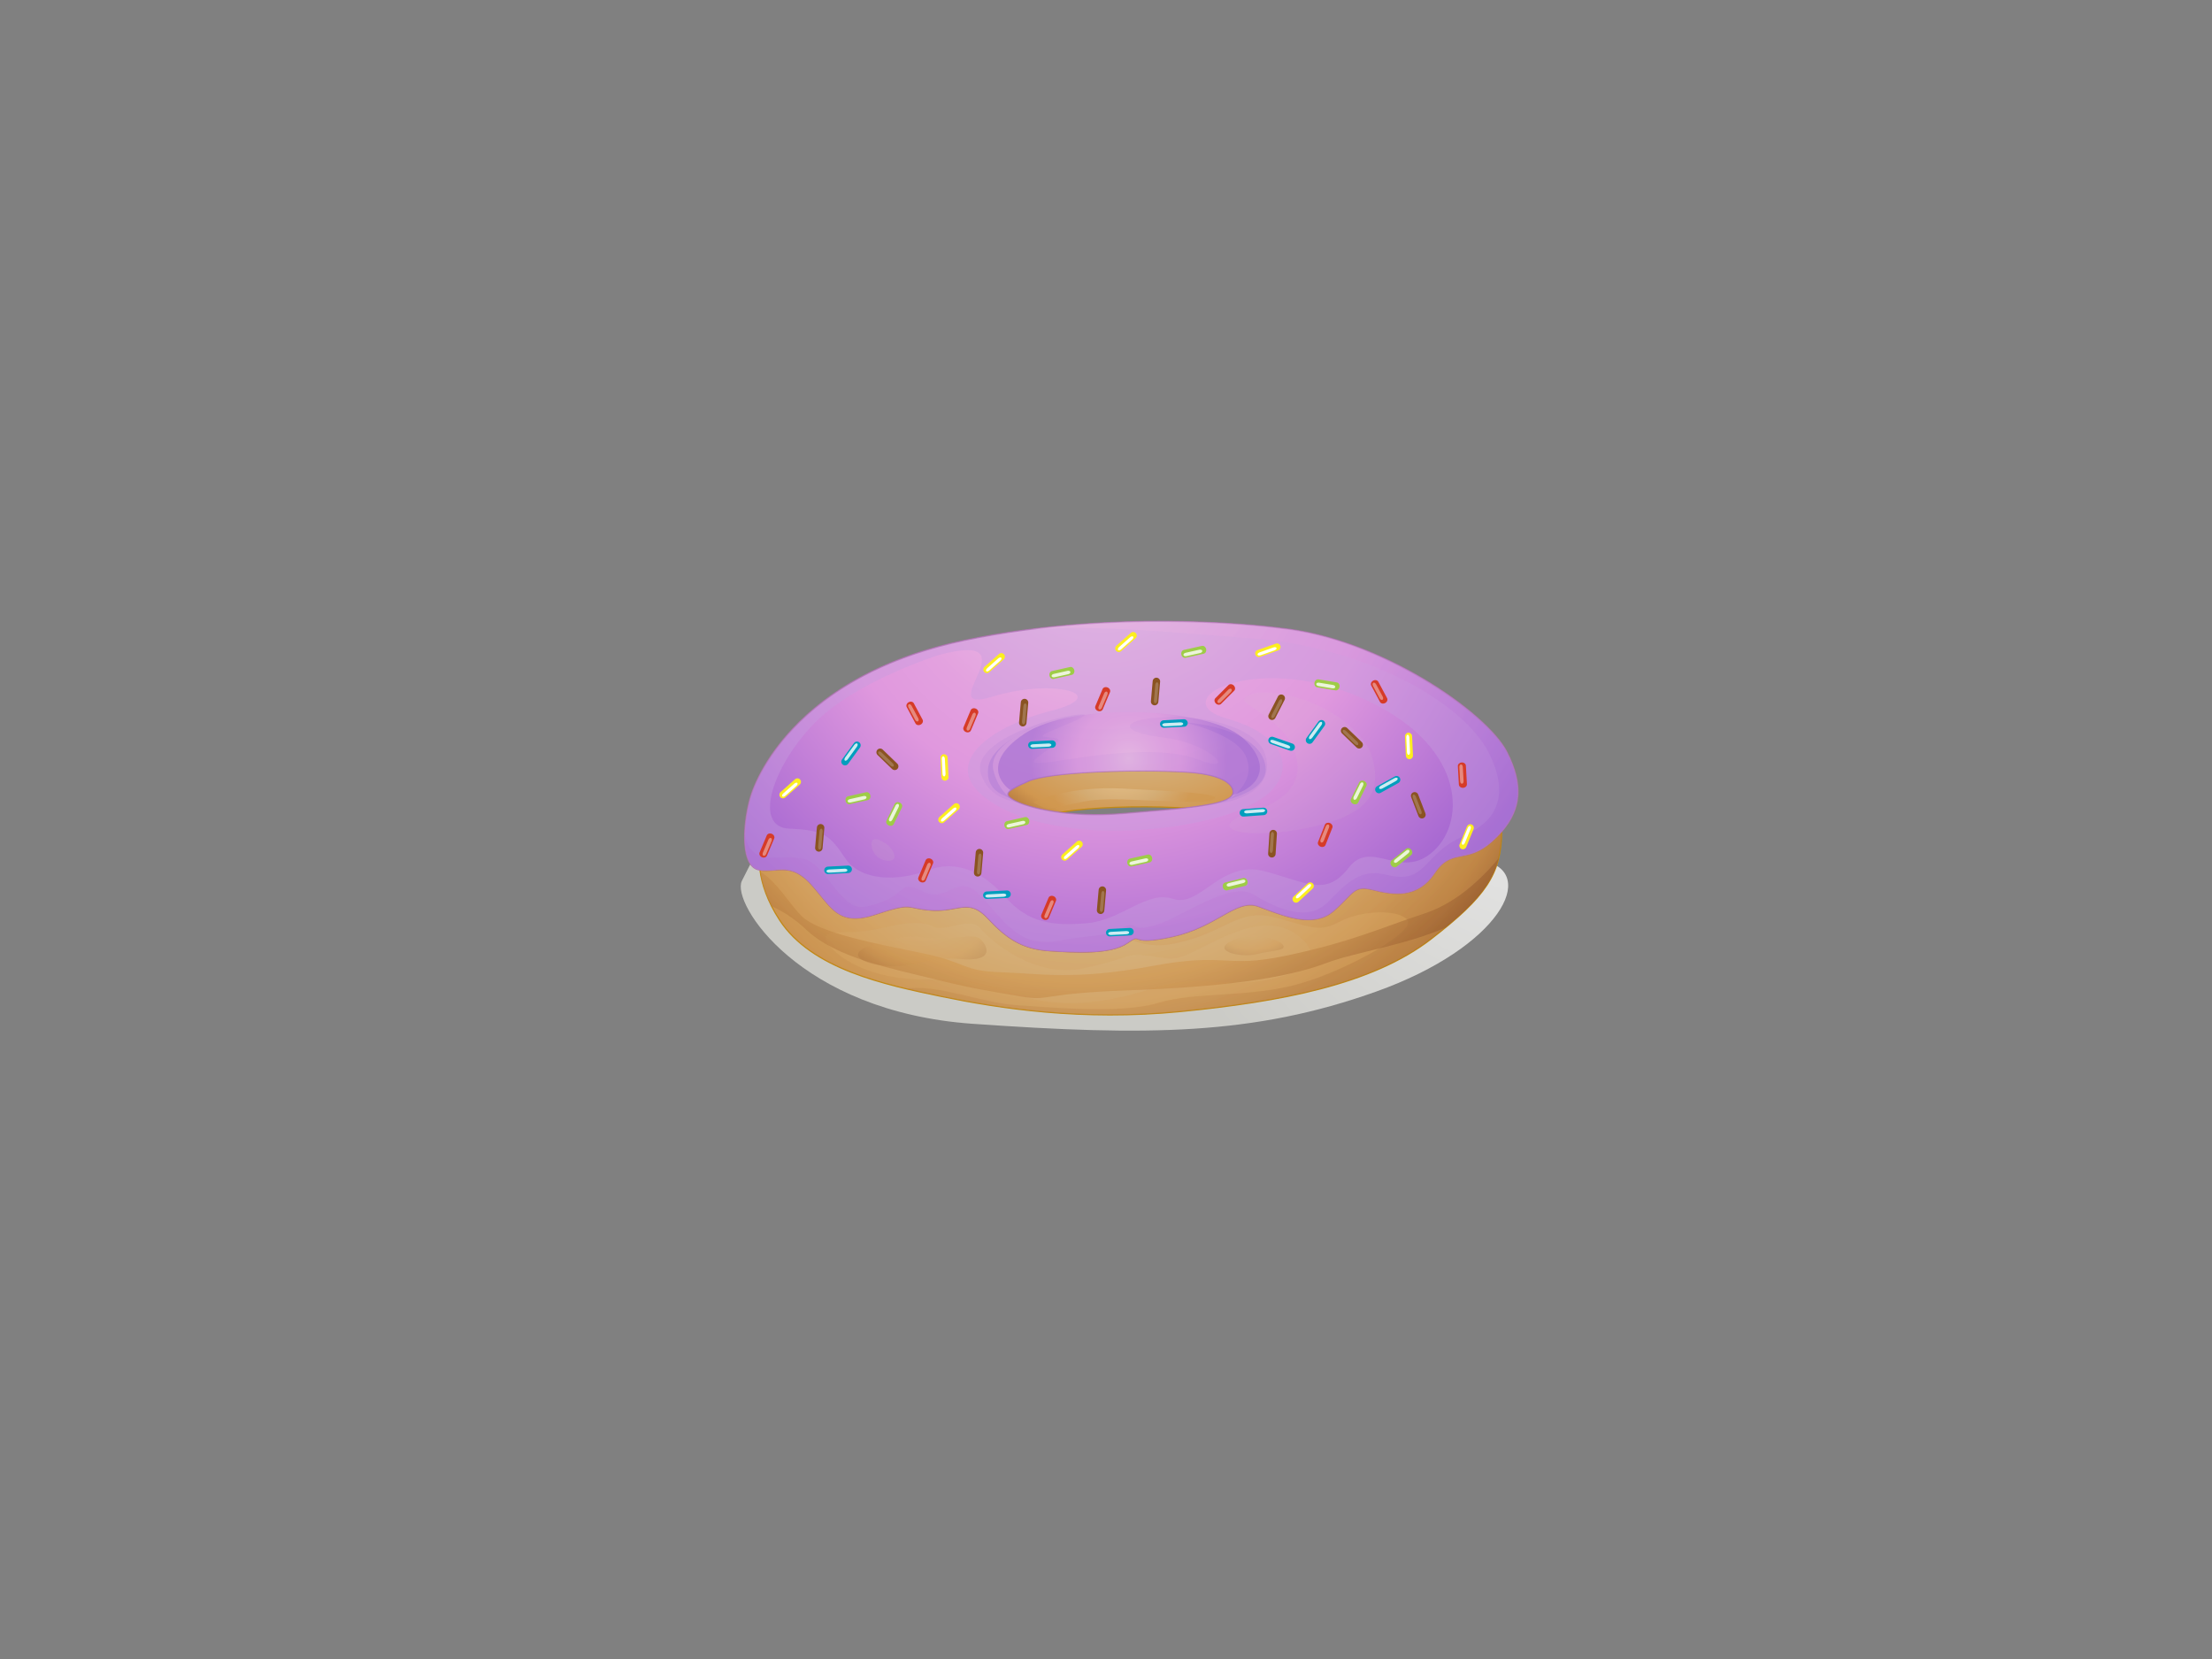 <?xml version="1.0" encoding="utf-8"?>
<!-- Generator: Adobe Illustrator 17.0.0, SVG Export Plug-In . SVG Version: 6.00 Build 0)  -->
<!DOCTYPE svg PUBLIC "-//W3C//DTD SVG 1.1//EN" "http://www.w3.org/Graphics/SVG/1.1/DTD/svg11.dtd">
<svg version="1.1" id="Layer_1" xmlns="http://www.w3.org/2000/svg" xmlns:xlink="http://www.w3.org/1999/xlink" x="0px" y="0px"
	 width="800px" height="600px" viewBox="0 0 800 600" enable-background="new 0 0 800 600" xml:space="preserve">
<rect x="0" y="0" width="800" height="600" fill="#808080" stroke="none"/>
<g>
	
		<radialGradient id="SVGID_1_" cx="558.365" cy="275.971" r="153.736" gradientTransform="matrix(0.999 -0.049 0.049 0.999 -11.604 23.211)" gradientUnits="userSpaceOnUse">
		<stop  offset="0.175" style="stop-color:#FFFFFF"/>
		<stop  offset="1" style="stop-color:#DDDDD7"/>
	</radialGradient>
	<path opacity="0.8" fill="url(#SVGID_1_)" d="M298.116,270.605c0,0-15.579,19.135-29.815,47.99
		c-3.922,7.951,20.7,47.273,83.566,51.682c62.868,4.407,101.374,4.254,146.003-11.716c44.629-15.972,58.826-43.104,38.504-47.287
		C516.053,307.092,368.011,355.043,298.116,270.605z"/>
	<g>
		
			<radialGradient id="SVGID_2_" cx="400.699" cy="229.88" r="103.215" gradientTransform="matrix(0.999 0.051 -0.051 0.999 23.657 -23.619)" gradientUnits="userSpaceOnUse">
			<stop  offset="0.122" style="stop-color:#F3CF9D"/>
			<stop  offset="0.436" style="stop-color:#D6B481"/>
			<stop  offset="0.7" style="stop-color:#D1974F"/>
			<stop  offset="0.976" style="stop-color:#622612"/>
		</radialGradient>
		<path fill="url(#SVGID_2_)" stroke="#C28A13" stroke-width="0.431" stroke-miterlimit="10" d="M364.782,305.802
			c0,0-1.268-8.974,19.879-12.212c21.147-3.236,62.489-2.286,76.517,4.462c14.029,6.75,11.051-16.682-26.086-22.594
			c-37.135-5.91-70.786,0.139-77.058,10.456C351.76,296.23,355.133,309.048,364.782,305.802z"/>
		
			<radialGradient id="SVGID_3_" cx="396.38" cy="277.677" r="40.452" gradientTransform="matrix(0.999 0.051 -0.051 0.999 23.657 -23.619)" gradientUnits="userSpaceOnUse">
			<stop  offset="0.122" style="stop-color:#F3CF9D"/>
			<stop  offset="0.436" style="stop-color:#D6B481"/>
			<stop  offset="0.7" style="stop-color:#D1974F"/>
		</radialGradient>
		<path opacity="0.6" fill="url(#SVGID_3_)" d="M373.627,290.154c0,0,12.088-5.995,32.442-4.96
			c20.356,1.035,35.55,1.807,33.154,3.697c-2.395,1.89-10.68,0.895-19.582,0.73c-8.901-0.167-20.053-1.308-27.896,0.308
			c-7.843,1.611-11.341,2.583-12.774,2.511C377.537,292.365,373.627,290.154,373.627,290.154z"/>
	</g>
	<g>
		
			<radialGradient id="SVGID_4_" cx="404.832" cy="226.638" r="221.182" gradientTransform="matrix(0.994 -0.114 0.114 0.994 -31.605 59.997)" gradientUnits="userSpaceOnUse">
			<stop  offset="0.122" style="stop-color:#F3CF9D"/>
			<stop  offset="0.436" style="stop-color:#D6B481"/>
			<stop  offset="0.7" style="stop-color:#D1974F"/>
			<stop  offset="0.976" style="stop-color:#622612"/>
		</radialGradient>
		<path fill="url(#SVGID_4_)" stroke="#C28A13" stroke-width="0.431" stroke-miterlimit="10" d="M518.792,315.754
			c-6.296,9.387-15.145,7.799-22.282,6.014c-7.138-1.783-6.797,1.212-14.289,7.702c-7.492,6.491-18.92,1.296-27.062-1.674
			c-8.14-2.97-14.764,7.322-31.253,10.941c-16.488,3.619-10.182-1.87-16.207,2.286c-6.027,4.156-18.676,3.437-28.284,2.801
			c-9.608-0.636-15.23-4.326-22.148-11.77c-6.918-7.444-10.66-2.248-20.266-2.884c-9.606-0.636-6.429-3.166-20.205,1.442
			c-13.775,4.609-15.89-2.516-23.333-10.767c-7.377-8.174-12.101-4.317-18.62-5.195c0.673,4.988,2.594,11.172,7.09,18.071
			c11.564,17.747,37.923,23.4,58.637,27.678c20.716,4.276,50.718,8.936,86.435,5.432c35.714-3.506,69.106-9.635,90.61-26.252
			c19.664-15.195,25.377-23.485,25.487-38.851c-1.051,1.207-2.225,2.388-3.521,3.546
			C530.144,312.722,525.084,306.366,518.792,315.754z"/>
		<g opacity="0.6">
			
				<radialGradient id="SVGID_5_" cx="401.961" cy="187.023" r="221.18" gradientTransform="matrix(0.994 -0.114 0.114 0.994 -31.605 59.997)" gradientUnits="userSpaceOnUse">
				<stop  offset="0.122" style="stop-color:#F3CF9D"/>
				<stop  offset="0.436" style="stop-color:#D6B481"/>
				<stop  offset="0.7" style="stop-color:#D1974F"/>
				<stop  offset="0.976" style="stop-color:#622612"/>
			</radialGradient>
			<path fill="url(#SVGID_5_)" d="M542.023,310.4c-3.667,4.413-13.517,15.586-26.625,19.899
				c-16.149,5.313-26.278,10.228-49.69,15.215c-23.41,4.988-21.244-1.327-49.25,3.897c-28.008,5.226-40.727,2.635-54.644,2.203
				c-13.919-0.431-11.962-3.545-28.235-6.885c-16.274-3.34-37.526-7.267-43.727-13.491c-4.223-4.238-8.738-12.191-14.928-16.044
				c0.548,3.638,1.759,7.879,4.128,12.552c3.211,1.418,7.648,3.858,12.845,8.747c10.684,10.047,31.65,14.006,45.038,17.387
				c13.388,3.382,20.747,4.563,31.944,6.462c11.197,1.897,6.243-1.003,39.332-2.186c33.091-1.184,56.447-4.143,71.676-9.929
				c10.02-3.807,28.07-6.283,42.854-12.715C534.338,326.02,539.901,319.09,542.023,310.4z"/>
		</g>
		
			<radialGradient id="SVGID_6_" cx="399.601" cy="202.544" r="222.532" gradientTransform="matrix(0.999 -0.049 0.049 0.999 -11.604 23.211)" gradientUnits="userSpaceOnUse">
			<stop  offset="0.122" style="stop-color:#F3CF9D"/>
			<stop  offset="0.436" style="stop-color:#D6B481"/>
			<stop  offset="0.7" style="stop-color:#D1974F"/>
			<stop  offset="0.976" style="stop-color:#622612"/>
		</radialGradient>
		<path opacity="0.2" fill="url(#SVGID_6_)" d="M539.581,304.275c-9.436,8.446-14.496,2.091-20.789,11.478
			c-6.296,9.387-15.145,7.799-22.282,6.014c-7.138-1.783-6.797,1.212-14.289,7.702c-7.492,6.491-18.92,1.296-27.062-1.674
			c-8.14-2.97-14.764,7.322-31.253,10.941c-16.488,3.619-10.182-1.87-16.207,2.286c-6.027,4.156-18.676,3.437-28.284,2.801
			c-9.608-0.636-15.23-4.326-22.148-11.77c-6.918-7.444-10.66-2.248-20.266-2.884c-9.606-0.636-6.429-3.166-20.205,1.442
			c-13.775,4.609-15.89-2.516-23.333-10.767c-7.377-8.174-12.101-4.317-18.62-5.195c0.673,4.988,2.594,11.172,7.09,18.071
			c11.564,17.747,37.923,23.4,58.637,27.678c20.716,4.276,50.718,8.936,86.435,5.432c35.714-3.506,69.106-9.635,90.61-26.252
			c19.664-15.195,25.377-23.485,25.487-38.851C542.05,301.936,540.876,303.117,539.581,304.275z M457.21,354.577
			c-15.874,2.682-25.114-2.33-40.694,2.919c-15.58,5.248-31.267,7.042-44.686,3.376c-13.421-3.666-18.124-6.885-35.717-6.607
			c-17.592,0.278-29.783-5.263-35.732-11.805c-5.948-6.543,4.042-5.087,9.492-5.421c5.452-0.333,14.163-2.486,14.163-2.486
			s8.743-1.864,13.347,0.498c4.605,2.363,13.429-3.847,17.12,0.643c3.693,4.49,19.428,18.292,37.486,14.494
			c18.057-3.799,14.372-5.689,23.76-4.45c9.388,1.237,8.091,2.542,22.018-4.54c13.924-7.081,24.094-9.11,32.391-2.258
			C478.453,345.792,473.083,351.895,457.21,354.577z"/>
		<g>
			<path fill="none" d="M371.83,360.872c13.419,3.666,29.106,1.872,44.686-3.376c15.58-5.249,24.821-0.237,40.694-2.919
				c15.874-2.683,21.243-8.785,12.947-15.638c-8.296-6.853-18.467-4.823-32.391,2.258c-13.927,7.082-12.63,5.777-22.018,4.54
				c-9.388-1.238-5.704,0.651-23.76,4.45c-18.058,3.798-33.793-10.004-37.486-14.494c-3.691-4.489-12.515,1.721-17.12-0.643
				c-4.604-2.362-13.347-0.498-13.347-0.498s-8.711,2.153-14.163,2.486c-5.45,0.334-15.44-1.122-9.492,5.421
				c5.949,6.542,18.14,12.083,35.732,11.805C353.706,353.987,358.408,357.206,371.83,360.872z"/>
			
				<radialGradient id="SVGID_7_" cx="402.983" cy="171.631" r="240.923" gradientTransform="matrix(0.994 -0.114 0.114 0.994 -31.605 59.997)" gradientUnits="userSpaceOnUse">
				<stop  offset="0.122" style="stop-color:#F3CF9D"/>
				<stop  offset="0.436" style="stop-color:#D6B481"/>
				<stop  offset="0.7" style="stop-color:#D1974F"/>
				<stop  offset="0.976" style="stop-color:#622612"/>
			</radialGradient>
			<path opacity="0.3" fill="url(#SVGID_7_)" d="M539.581,304.275c-9.436,8.446-14.496,2.091-20.789,11.478
				c-6.296,9.387-15.145,7.799-22.282,6.014c-7.138-1.783-6.797,1.212-14.289,7.702c-7.492,6.491-18.92,1.296-27.062-1.674
				c-8.14-2.97-14.764,7.322-31.253,10.941c-14.665,3.218-11.303-0.762-14.619,1.241c3.992,1.707,9.196,2.591,15.768,1.228
				c18.628-3.863,22.499-12.974,36.205-9.34c13.705,3.634,15.932,5.402,23.558,1.351c7.626-4.05,21.162-4.441,24.217-0.457
				c3.057,3.984-20.802,17.692-38.697,22.917c-17.894,5.224-38.092,2.91-51.489,7.042c-13.397,4.131-40.572,1.46-51.923,0.735
				c-11.264-0.719-28.071-7.628-39.412-5.901c4.471,1.063,8.881,1.984,13.059,2.848c20.716,4.276,50.718,8.936,86.435,5.432
				c35.714-3.506,69.106-9.635,90.61-26.252c19.664-15.195,25.377-23.485,25.487-38.851
				C542.05,301.936,540.876,303.117,539.581,304.275z"/>
		</g>
		
			<radialGradient id="SVGID_8_" cx="332.901" cy="298.519" r="42.302" gradientTransform="matrix(0.994 -0.114 0.114 0.994 -31.605 59.997)" gradientUnits="userSpaceOnUse">
			<stop  offset="0.122" style="stop-color:#F3CF9D"/>
			<stop  offset="0.436" style="stop-color:#D6B481"/>
			<stop  offset="0.7" style="stop-color:#D1974F"/>
			<stop  offset="0.976" style="stop-color:#622612"/>
		</radialGradient>
		<path opacity="0.2" fill="url(#SVGID_8_)" d="M334.384,339.149c0,0-5.712-1.947-18.79,2.438
			c-13.077,4.384,1.011,8.841,10.994,7.699c9.98-1.142,9.151-3.358,21.105-2.414c11.953,0.946,9.59-4.564,6.983-7.154
			C352.067,337.128,344.627,340.29,334.384,339.149z"/>
		
			<radialGradient id="SVGID_9_" cx="451.028" cy="319.467" r="24.685" gradientTransform="matrix(0.994 -0.114 0.114 0.994 -31.605 59.997)" gradientUnits="userSpaceOnUse">
			<stop  offset="0.122" style="stop-color:#F3CF9D"/>
			<stop  offset="0.436" style="stop-color:#D6B481"/>
			<stop  offset="0.7" style="stop-color:#D1974F"/>
			<stop  offset="0.976" style="stop-color:#622612"/>
		</radialGradient>
		<path opacity="0.2" fill="url(#SVGID_9_)" d="M463.158,340.896c0,0-7.751-4.605-16.869-0.961
			c-9.118,3.642,1.924,6.713,8.385,5.108C461.136,343.436,466.686,343.958,463.158,340.896z"/>
	</g>
	<path opacity="0.2" fill="#EBDDC3" d="M332.083,253.313c0,0,5.833-9.625-6.739-5.876c-12.573,3.749-36.716,27.601-37.285,37.779
		c-0.57,10.178,8.531,1.336,13.25,9.754c4.717,8.417,13.103,3.414,19.336-10.3C326.877,270.954,318.485,271.788,332.083,253.313z"/>
	<path opacity="0.1" fill="#DAD7C2" d="M380.799,320.552c0,0-14.643,0.808-4.799,6.038c9.844,5.23,20.069,1.173,22.058-1.654
		C400.045,322.107,387.864,319.166,380.799,320.552z"/>
	<g>
		<g>
			
				<radialGradient id="SVGID_10_" cx="401.809" cy="183.444" r="195.543" gradientTransform="matrix(0.999 -0.049 0.049 0.999 -11.604 23.211)" gradientUnits="userSpaceOnUse">
				<stop  offset="0" style="stop-color:#F7D9E5"/>
				<stop  offset="0.203" style="stop-color:#ECBAE2"/>
				<stop  offset="0.405" style="stop-color:#E3A1DF"/>
				<stop  offset="0.529" style="stop-color:#E098DE"/>
				<stop  offset="1" style="stop-color:#9257CD"/>
			</radialGradient>
			<path fill="url(#SVGID_10_)" d="M544.995,272.019c-7.275-14.337-45.876-41.128-81.835-44.817c0,0-55.945-7.905-114.345,4.406
				c-58.4,12.311-74.915,47.282-77.64,57.563c-2.726,10.278-3.125,24.481,3.488,25.458c0.062,0.011,0.12,0.016,0.181,0.023
				c6.519,0.878,11.243-2.978,18.62,5.195c7.443,8.251,9.558,15.376,23.333,10.767c13.775-4.608,10.598-2.078,20.205-1.442
				c9.606,0.636,13.348-4.56,20.266,2.884c6.918,7.443,12.541,11.134,22.148,11.77c9.608,0.636,22.257,1.355,28.284-2.801
				c6.024-4.156-0.282,1.333,16.207-2.286c16.489-3.619,23.113-13.911,31.253-10.941c8.142,2.97,19.57,8.165,27.062,1.674
				c7.492-6.49,7.151-9.485,14.289-7.702c7.138,1.785,15.986,3.373,22.282-6.014c6.293-9.388,11.353-3.032,20.789-11.478
				c1.296-1.159,2.469-2.339,3.521-3.546C549.706,293.137,551.269,284.389,544.995,272.019z M348.815,231.607
				c-58.4,12.311-74.915,47.282-77.64,57.563c-2.726,10.278-3.125,24.481,3.488,25.458L348.815,231.607z M445.962,286.521
				c-0.016,4.912-18.399,5.86-39.285,7.67c-20.884,1.81-35.511-2.296-39.829-4.693c-4.32-2.395-2.706-3.446,4.987-6.925
				c7.692-3.481,39.072-4.467,57.112-3.352C446.988,280.336,445.962,286.521,445.962,286.521z"/>
			<path fill="#AF71AF" d="M394.708,344.448c-5.259,0.255-10.857-0.115-15.309-0.41c-10.059-0.664-15.791-4.844-22.292-11.837
				c-4.469-4.809-7.588-4.248-11.898-3.477c-2.301,0.413-4.908,0.882-8.223,0.661c-2.89-0.191-4.626-0.552-6.017-0.841
				c-3.191-0.664-4.51-0.938-14.106,2.272c-11.535,3.86-15.129-0.575-20.101-6.716c-1.072-1.322-2.178-2.691-3.46-4.111
				c-5.205-5.766-9.093-5.463-13.205-5.139c-1.673,0.132-3.404,0.267-5.283,0.014l-0.184-0.023
				c-0.017-0.004-0.034-0.005-0.051-0.009c-1.383-0.218-2.532-1.006-3.412-2.341c-1.252-1.902-1.871-4.751-2.03-7.99
				c-0.237-4.871,0.567-10.631,1.828-15.388c0.624-2.355,4.427-14.779,18-28.118c14.606-14.354,34.727-24.313,59.804-29.6
				c57.771-12.176,113.86-4.486,114.42-4.409c16.155,1.658,34.539,8.209,51.755,18.444c14.616,8.691,26.486,19.089,30.242,26.489
				l0,0c5.925,11.682,5.333,20.609-1.925,28.949c-1.045,1.2-2.234,2.399-3.538,3.565c-4.513,4.04-8.045,4.729-11.161,5.337
				c-3.398,0.661-6.332,1.234-9.596,6.101c-6.215,9.27-14.879,8.01-22.512,6.104c-5.104-1.277-6.288-0.058-9.449,3.2
				c-1.172,1.206-2.63,2.708-4.646,4.453c-6.925,6.003-16.974,2.229-25.046-0.802c-0.765-0.288-1.511-0.568-2.229-0.831
				c-4.271-1.558-8.076,0.591-13.348,3.566c-4.499,2.538-10.099,5.696-17.786,7.384c-9.149,2.009-11.32,1.234-12.488,0.816
				c-0.852-0.303-1.027-0.367-3.644,1.438C404.725,343.336,399.881,344.195,394.708,344.448L394.708,344.448z M348.851,327.789
				c2.771-0.135,5.322,0.622,8.574,4.119c6.581,7.08,12.036,11.041,22.003,11.701c8.775,0.579,22.03,1.457,28.148-2.763
				c2.703-1.863,3.013-1.851,4.033-1.488c1.126,0.4,3.227,1.149,12.25-0.831c7.625-1.674,13.193-4.814,17.668-7.34
				c5.169-2.913,9.252-5.22,13.707-3.593c0.72,0.262,1.467,0.543,2.234,0.831c7.966,2.99,17.879,6.712,24.612,0.881
				c2.001-1.734,3.453-3.229,4.619-4.429c3.196-3.293,4.522-4.652,9.863-3.318c7.49,1.873,15.989,3.113,22.051-5.926
				c3.362-5.016,6.378-5.604,9.87-6.284c3.061-0.597,6.53-1.273,10.957-5.235c1.289-1.155,2.467-2.341,3.5-3.526
				c7.124-8.19,7.7-16.971,1.865-28.474l0,0c-6.83-13.458-45.102-40.948-81.665-44.699c-0.568-0.08-56.586-7.759-114.278,4.402
				c-24.996,5.27-45.046,15.19-59.592,29.486c-13.493,13.259-17.266,25.584-17.885,27.919c-1.254,4.728-2.056,10.443-1.822,15.255
				c0.153,3.161,0.754,5.932,1.968,7.776c0.82,1.244,1.885,1.972,3.166,2.16l0.107,0.015c1.905,0.256,3.611,0.122,5.263-0.008
				c4.223-0.329,8.212-0.645,13.558,5.28c1.29,1.43,2.401,2.801,3.476,4.128c5.043,6.23,8.378,10.347,19.63,6.58
				c9.708-3.248,11.061-2.967,14.329-2.287c1.381,0.287,3.098,0.644,5.958,0.834c3.268,0.217,5.843-0.247,8.119-0.654
				C346.458,328.064,347.675,327.847,348.851,327.789L348.851,327.789z M402.008,294.723c-19.6,0.956-31.974-3.21-35.266-5.037
				c-1.779-0.987-2.493-1.707-2.461-2.489c0.055-1.327,2.431-2.545,7.465-4.821c7.792-3.525,39.585-4.461,57.213-3.371
				c10.688,0.661,14.767,3.107,16.306,5.042c1.019,1.278,0.932,2.329,0.912,2.488c-0.047,4.576-14.559,5.785-32.926,7.315
				c-2.145,0.179-4.336,0.362-6.556,0.554C405.091,294.544,403.526,294.649,402.008,294.723L402.008,294.723z M396.503,279.393
				c-10.996,0.536-20.74,1.637-24.58,3.375c-4.327,1.957-7.167,3.324-7.211,4.447c-0.024,0.577,0.668,1.223,2.239,2.094
				c4.886,2.711,19.99,6.378,39.707,4.666c2.22-0.192,4.412-0.375,6.557-0.553c17.449-1.453,32.519-2.71,32.531-6.902l0.001-0.034
				c0.003-0.008,0.139-0.983-0.837-2.194c-1.497-1.857-5.484-4.206-15.977-4.856C420.08,278.888,407.648,278.849,396.503,279.393
				L396.503,279.393z"/>
		</g>
		<path opacity="0.4" fill="#C69FE0" d="M544.995,272.019c-7.275-14.337-45.876-41.128-81.835-44.817
			c0,0-55.945-7.905-114.345,4.406c-58.4,12.311-74.915,47.282-77.64,57.563c-2.726,10.278-3.125,24.481,3.488,25.458
			c0.062,0.011,0.12,0.016,0.181,0.023c6.519,0.878,11.243-2.978,18.62,5.195c7.443,8.251,9.558,15.376,23.333,10.767
			c13.775-4.608,10.598-2.078,20.205-1.442c9.606,0.636,13.348-4.56,20.266,2.884c6.918,7.443,12.541,11.134,22.148,11.77
			c9.608,0.636,22.257,1.355,28.284-2.801c6.024-4.156-0.282,1.333,16.207-2.286c16.489-3.619,23.113-13.911,31.253-10.941
			c8.142,2.97,19.57,8.165,27.062,1.674c7.492-6.49,7.151-9.485,14.289-7.702c7.138,1.785,15.986,3.373,22.282-6.014
			c6.293-9.388,11.353-3.032,20.789-11.478c1.296-1.159,2.469-2.339,3.521-3.546C549.706,293.137,551.269,284.389,544.995,272.019z
			 M518.589,307.687c-12.009,11.198-22.489-4.652-30.793,6.121c-8.302,10.774-15.294,5.216-30.776,1.207
			c-15.484-4.008-23.036,13.324-32.652,10.09c-9.615-3.234-18.488,7.604-31.07,8.754c-12.581,1.148-21.397-0.155-29.352-9.068
			c-7.953-8.914-17.226-14.211-28.308-10.055c-11.082,4.158-24.397,3.945-29.97-4.374c-5.575-8.319-7.514-10.12-20.29-10.681
			c-12.777-0.561-6.505-21.505,8.439-37.372c14.944-15.865,45.915-25.473,45.915-25.473c34.777-9.178-3.543,22.074,19.068,15.155
			c22.612-6.919,43.84-0.679,21.383,5.066c-22.458,5.746-44.41,20.968-18.243,35.023c26.166,14.056,73.443,8.072,90.881-1.146
			c17.439-9.215,14.251-24.454-9.039-31.037c-23.289-6.582,9.94-24.25,47.938-7.793C529.72,268.564,530.602,296.49,518.589,307.687z
			 M428.947,279.221c18.041,1.115,17.015,7.3,17.015,7.3c-0.016,4.912-18.399,5.86-39.285,7.67
			c-20.884,1.81-35.511-2.296-39.829-4.693c-4.32-2.395-2.706-3.446,4.987-6.925C379.526,279.091,410.906,278.105,428.947,279.221z"
			/>
		<path opacity="0.1" fill="#D6C6CA" d="M455.135,250.511c0,0-8.238,1.23-3.855,4.196c7.486,5.066,15.694,10.046,17.692,19.66
			c2.161,10.4-6.342,15.883-15.033,18.752c-21.439,7.075-2.217,10.944,20.053,6.087c22.272-4.858,25.603-13.617,22.238-25.368
			C492.864,262.088,472.663,249.664,455.135,250.511z"/>
		<g>
			
				<radialGradient id="SVGID_11_" cx="403.683" cy="167.219" r="208.687" gradientTransform="matrix(0.994 -0.114 0.114 0.994 -31.605 59.997)" gradientUnits="userSpaceOnUse">
				<stop  offset="0" style="stop-color:#F7D9E5"/>
				<stop  offset="0.203" style="stop-color:#ECBAE2"/>
				<stop  offset="0.405" style="stop-color:#E3A1DF"/>
				<stop  offset="0.529" style="stop-color:#E098DE"/>
				<stop  offset="1" style="stop-color:#9257CD"/>
			</radialGradient>
			<path opacity="0.4" fill="url(#SVGID_11_)" d="M544.995,272.019c-7.275-14.337-45.876-41.128-81.835-44.817
				c0,0-41.798-5.904-90.847,0.445c26.78-1.699,52.249,1.185,80.287,3.219c40.206,2.915,76.566,22.739,85.946,41.602
				c9.378,18.863-1.628,26.189-7.928,29.22c-6.298,3.032-8.734,4.466-14.136,10.285c-5.403,5.817-8.572,5.892-16.283,4.174
				c-7.708-1.72-12.703,2.606-19.938,10.08c-7.236,7.473-18.506,2.404-26.891-2.704c-8.386-5.109-25.114,7.782-35.152,10.953
				c-10.039,3.17-6.315-2.167-12.581,1.15c-6.266,3.315-9.853,2.28-23.729,4.734c-13.875,2.453-19.46-8.465-27.633-16.775
				c-8.174-8.312-11.465,3.333-20.354-1.141c-8.89-4.475-5.736,0.367-14.888,3.726c-9.15,3.357-10.959,2.697-18.374-6.567
				c-7.418-9.264-7.481-9.835-21.302-9.411c-7.204,0.222-9.475-4.518-10.003-9.106c-0.268,6.926,1.096,12.921,5.31,13.543
				c0.062,0.011,0.12,0.016,0.181,0.023c6.519,0.878,11.243-2.978,18.62,5.195c7.443,8.251,9.558,15.376,23.333,10.767
				c13.775-4.608,10.598-2.078,20.205-1.442c9.606,0.636,13.348-4.56,20.266,2.884c6.918,7.443,12.541,11.134,22.148,11.77
				c9.608,0.636,22.257,1.355,28.284-2.801c6.024-4.156-0.282,1.333,16.207-2.286c16.489-3.619,23.113-13.911,31.253-10.941
				c8.142,2.97,19.57,8.165,27.062,1.674c7.492-6.49,7.151-9.485,14.289-7.702c7.138,1.785,15.986,3.373,22.282-6.014
				c6.293-9.388,11.353-3.032,20.789-11.478c1.296-1.159,2.469-2.339,3.521-3.546C549.706,293.137,551.269,284.389,544.995,272.019z
				"/>
		</g>
		<g opacity="0.4">
			<path opacity="0.4" fill="#A877D5" d="M386.753,258.908c-10.773,1.81-35.536,10.13-31.983,20.992
				c2.586,7.904,9.68,9.783,13.356,10.221c-0.492-0.215-0.923-0.425-1.278-0.622c-0.329-0.182-0.625-0.357-0.885-0.525
				c-3.154-2.045-1.236-3.186,5.872-6.4c7.692-3.481,39.072-4.467,57.112-3.352c18.041,1.115,17.015,7.3,17.015,7.3
				c-0.007,2.171-3.608,3.567-9.424,4.607c17.687-1.305,24.379-9.729,20.791-18.909c-3.676-9.402-21.791-13.688-37.29-12.784
				c-15.499,0.906-15.261,5.5,1.135,7.383c16.394,1.882,27.273,13.639,12.166,7.855c-15.108-5.786-42.544-0.626-53.064,0.865
				c-10.521,1.493-6.436-0.707,0.773-5.866c7.212-5.159-11.098-1.043-0.619-5.42C390.909,259.876,397.524,257.098,386.753,258.908z"
				/>
		</g>
		<path opacity="0.4" fill="#A877D5" d="M366.848,289.498c-3.397-1.922-10.354-3.054-9.492-11.628
			c1.014-10.083,21.676-16.996,21.676-16.996s-22.312,7.189-19.749,17.752C361.332,287.059,366.848,289.498,366.848,289.498z"/>
		<path opacity="0.4" fill="#A877D5" d="M420.749,293.448c11.058-1.842,40.279-4.027,36.718-17.488
			c-3.563-13.462-29.72-14.806-29.72-14.806s19.484,3.949,22.972,12.651c3.963,9.892-7.283,15.893-7.283,15.893L420.749,293.448z"/>
		<g>
			
				<radialGradient id="SVGID_12_" cx="412.328" cy="262.858" r="35.534" gradientTransform="matrix(0.994 -0.114 0.114 0.994 -31.605 59.997)" gradientUnits="userSpaceOnUse">
				<stop  offset="0" style="stop-color:#F7D9E5"/>
				<stop  offset="0.203" style="stop-color:#ECBAE2"/>
				<stop  offset="0.405" style="stop-color:#E3A1DF"/>
				<stop  offset="0.529" style="stop-color:#E098DE"/>
				<stop  offset="1" style="stop-color:#9257CD"/>
			</radialGradient>
			<path opacity="0.4" fill="url(#SVGID_12_)" d="M428.947,279.221c18.041,1.115,17.015,7.3,17.015,7.3
				c-0.002,0.381-0.125,0.733-0.34,1.07c11.539-3.409,13.622-12.094,3.636-20.878c-12.207-10.739-61.096-13.167-78.811-1.318
				c-17.713,11.849-5.197,20.242-5.197,20.242l0.485,0.027c1.183-0.821,3.212-1.785,6.1-3.09
				C379.526,279.091,410.906,278.105,428.947,279.221z"/>
		</g>
	</g>
	<path opacity="0.1" fill="#DAD7C2" d="M321.33,305.826c0,0-7.152-5.683-5.99,0.685C316.502,312.879,328.248,313.27,321.33,305.826z
		"/>
	<g>
		<g>
			<path fill="#009EBD" d="M474.698,268.47c-0.439,0.602-1.281,0.735-1.884,0.296l0,0c-0.604-0.438-0.736-1.28-0.297-1.885
				l4.309-5.92c0.437-0.603,1.281-0.736,1.883-0.297l0,0c0.603,0.438,0.737,1.281,0.298,1.884L474.698,268.47z"/>
			<path opacity="0.8" fill="#FFFFFF" d="M474.614,266.784c-0.333,0.457-0.813,0.676-1.07,0.488l0,0
				c-0.258-0.189-0.199-0.711,0.136-1.169l3.271-4.497c0.333-0.458,0.813-0.676,1.072-0.489l0,0
				c0.258,0.188,0.196,0.711-0.136,1.169L474.614,266.784z"/>
		</g>
		<g>
			<path fill="#8A5322" d="M492.504,268.394c0.536,0.518,0.551,1.372,0.033,1.907l0,0c-0.518,0.537-1.371,0.552-1.908,0.034
				l-5.268-5.085c-0.535-0.517-0.552-1.371-0.032-1.907l0,0c0.516-0.536,1.369-0.552,1.906-0.034L492.504,268.394z"/>
			<path opacity="0.2" fill="#FFFFFF" d="M490.823,268.244c0.407,0.393,0.558,0.898,0.334,1.127l0,0
				c-0.221,0.23-0.73,0.099-1.138-0.295l-4.002-3.863c-0.408-0.394-0.558-0.898-0.336-1.128l0,0c0.221-0.229,0.732-0.097,1.14,0.297
				L490.823,268.244z"/>
		</g>
		<g>
			<path fill="#FCEE1F" d="M511.023,273.21c0.036,0.711-0.515,1.316-1.227,1.349l0,0c-0.712,0.033-1.315-0.518-1.348-1.23
				l-0.325-6.996c-0.033-0.71,0.517-1.314,1.229-1.348l0,0c0.712-0.032,1.315,0.518,1.348,1.229L511.023,273.21z"/>
			<path fill="#FFFFFF" d="M509.954,272.001c0.024,0.542-0.203,0.991-0.507,1.005l0,0c-0.304,0.014-0.572-0.413-0.599-0.953
				l-0.246-5.314c-0.024-0.542,0.201-0.991,0.507-1.005l0,0c0.305-0.014,0.573,0.412,0.599,0.955L509.954,272.001z"/>
		</g>
		<g>
			<path fill="#D63B28" d="M501.655,252.482c0.32,0.604,0.011,1.398-0.7,1.778l0,0c-0.709,0.38-1.543,0.199-1.865-0.403
				l-3.168-5.914c-0.32-0.603-0.009-1.397,0.7-1.777l0,0c0.709-0.381,1.543-0.2,1.865,0.403L501.655,252.482z"/>
			<path opacity="0.4" fill="#FFFFFF" d="M500.08,251.962c0.245,0.457,0.197,0.958-0.103,1.123l0,0
				c-0.305,0.162-0.752-0.078-0.997-0.534l-2.404-4.493c-0.247-0.458-0.199-0.96,0.105-1.124l0,0
				c0.305-0.163,0.747,0.077,0.992,0.533L500.08,251.962z"/>
		</g>
		<g>
			<path fill="#9ECC47" d="M491.208,290.25c-0.302,0.611-1.128,0.821-1.85,0.464l0,0c-0.721-0.356-1.059-1.141-0.757-1.753
				l2.97-6.014c0.304-0.612,1.132-0.821,1.853-0.464l0,0c0.722,0.355,1.06,1.14,0.756,1.753L491.208,290.25z"/>
			<path opacity="0.8" fill="#FFFFFF" d="M490.719,288.664c-0.23,0.464-0.666,0.719-0.975,0.567l0,0
				c-0.311-0.153-0.374-0.654-0.146-1.119l2.26-4.569c0.228-0.465,0.665-0.718,0.974-0.566l0,0c0.31,0.153,0.373,0.653,0.144,1.118
				L490.719,288.664z"/>
		</g>
	</g>
	<g>
		<g>
			<path fill="#009EBD" d="M306.712,276.264c-0.439,0.603-1.282,0.735-1.884,0.296l0,0c-0.603-0.438-0.736-1.281-0.298-1.886
				l4.309-5.919c0.438-0.603,1.282-0.736,1.884-0.297l0,0c0.603,0.438,0.735,1.281,0.297,1.884L306.712,276.264z"/>
			<path opacity="0.8" fill="#FFFFFF" d="M306.628,274.578c-0.333,0.458-0.813,0.676-1.07,0.489l0,0
				c-0.257-0.189-0.199-0.711,0.134-1.169l3.273-4.498c0.332-0.46,0.813-0.676,1.07-0.49l0,0c0.259,0.188,0.197,0.711-0.136,1.169
				L306.628,274.578z"/>
		</g>
		<g>
			<path fill="#8A5322" d="M324.517,276.188c0.536,0.518,0.55,1.371,0.034,1.907l0,0c-0.518,0.537-1.371,0.553-1.909,0.035
				l-5.268-5.086c-0.535-0.517-0.551-1.371-0.032-1.907l0,0c0.515-0.536,1.369-0.552,1.906-0.034L324.517,276.188z"/>
			<path opacity="0.2" fill="#FFFFFF" d="M322.835,276.039c0.407,0.392,0.558,0.898,0.336,1.127l0,0
				c-0.221,0.229-0.731,0.098-1.138-0.296l-4.003-3.861c-0.407-0.394-0.558-0.898-0.335-1.129l0,0
				c0.222-0.228,0.731-0.097,1.139,0.297L322.835,276.039z"/>
		</g>
		<g>
			<path fill="#FCEE1F" d="M343.038,281.004c0.033,0.711-0.517,1.315-1.229,1.349l0,0c-0.711,0.032-1.314-0.518-1.347-1.23
				l-0.325-6.996c-0.032-0.711,0.516-1.314,1.229-1.347l0,0c0.713-0.033,1.315,0.517,1.35,1.228L343.038,281.004z"/>
			<path fill="#FFFFFF" d="M341.967,279.794c0.026,0.542-0.201,0.991-0.504,1.006l0,0c-0.306,0.013-0.575-0.414-0.6-0.954
				l-0.246-5.315c-0.025-0.54,0.202-0.99,0.505-1.005l0,0c0.307-0.014,0.574,0.412,0.6,0.955L341.967,279.794z"/>
		</g>
		<g>
			<path fill="#D63B28" d="M333.669,260.277c0.32,0.603,0.01,1.397-0.698,1.777l0,0c-0.71,0.379-1.545,0.198-1.868-0.403
				l-3.167-5.914c-0.323-0.602-0.01-1.397,0.699-1.778l0,0c0.709-0.38,1.542-0.198,1.865,0.404L333.669,260.277z"/>
			<path opacity="0.4" fill="#FFFFFF" d="M332.092,259.755c0.247,0.457,0.2,0.958-0.104,1.124l0,0
				c-0.304,0.162-0.75-0.078-0.994-0.534l-2.406-4.493c-0.245-0.458-0.198-0.96,0.106-1.123l0,0
				c0.305-0.163,0.748,0.076,0.993,0.533L332.092,259.755z"/>
		</g>
		<g>
			<path fill="#9ECC47" d="M323.223,298.044c-0.304,0.61-1.13,0.82-1.852,0.463l0,0c-0.721-0.356-1.059-1.141-0.758-1.753
				l2.972-6.013c0.303-0.614,1.132-0.821,1.854-0.465l0,0c0.721,0.356,1.058,1.14,0.755,1.754L323.223,298.044z"/>
			<path opacity="0.8" fill="#FFFFFF" d="M322.732,296.458c-0.23,0.464-0.666,0.718-0.975,0.567l0,0
				c-0.309-0.153-0.374-0.654-0.144-1.118l2.258-4.57c0.228-0.464,0.665-0.718,0.975-0.565l0,0c0.309,0.153,0.373,0.652,0.143,1.117
				L322.732,296.458z"/>
		</g>
	</g>
	<g>
		<g>
			<path fill="#009EBD" d="M449.78,295.328c-0.743,0.053-1.388-0.505-1.442-1.248l0,0c-0.055-0.742,0.504-1.388,1.248-1.443
				l7.304-0.533c0.742-0.054,1.387,0.504,1.441,1.249l0,0c0.055,0.742-0.503,1.388-1.246,1.443L449.78,295.328z"/>
			<path opacity="0.8" fill="#FFFFFF" d="M451.014,294.173c-0.566,0.043-1.041-0.182-1.064-0.501l0,0
				c-0.022-0.318,0.415-0.609,0.979-0.65l5.549-0.406c0.564-0.04,1.041,0.184,1.064,0.502l0,0c0.023,0.319-0.415,0.61-0.981,0.652
				L451.014,294.173z"/>
		</g>
		<g>
			<path fill="#8A5322" d="M461.333,308.875c-0.05,0.744-0.692,1.306-1.434,1.257l0,0c-0.743-0.049-1.307-0.691-1.259-1.435
				l0.482-7.306c0.05-0.744,0.691-1.307,1.436-1.257l0,0c0.742,0.047,1.305,0.69,1.257,1.433L461.333,308.875z"/>
			<path opacity="0.2" fill="#FFFFFF" d="M460.362,307.495c-0.037,0.565-0.325,1.006-0.645,0.985l0,0
				c-0.318-0.022-0.546-0.495-0.51-1.061l0.366-5.551c0.039-0.564,0.326-1.005,0.644-0.985l0,0c0.319,0.022,0.546,0.496,0.51,1.061
				L460.362,307.495z"/>
		</g>
		<g>
			<path fill="#FCEE1F" d="M469.615,326.128c-0.522,0.484-1.339,0.455-1.823-0.068l0,0c-0.484-0.522-0.454-1.338,0.069-1.824
				l5.132-4.763c0.522-0.485,1.339-0.455,1.823,0.068l0,0c0.485,0.522,0.456,1.338-0.066,1.823L469.615,326.128z"/>
			<path fill="#FFFFFF" d="M469.847,324.53c-0.399,0.368-0.886,0.485-1.094,0.262l0,0c-0.207-0.224-0.055-0.704,0.341-1.073
				l3.9-3.617c0.396-0.369,0.886-0.486,1.093-0.264l0,0c0.208,0.225,0.057,0.704-0.341,1.073L469.847,324.53z"/>
		</g>
		<g>
			<path fill="#D63B28" d="M479.393,305.591c-0.254,0.634-1.06,0.91-1.807,0.613l0,0c-0.749-0.296-1.148-1.051-0.899-1.685
				l2.473-6.236c0.252-0.634,1.06-0.91,1.809-0.614l0,0c0.747,0.296,1.148,1.049,0.896,1.685L479.393,305.591z"/>
			<path opacity="0.4" fill="#FFFFFF" d="M478.774,304.05c-0.191,0.482-0.605,0.772-0.925,0.646l0,0
				c-0.321-0.128-0.426-0.623-0.234-1.105l1.878-4.737c0.19-0.484,0.604-0.771,0.925-0.644l0,0c0.321,0.128,0.424,0.62,0.234,1.102
				L478.774,304.05z"/>
		</g>
		<g>
			<path fill="#9ECC47" d="M443.81,321.998c-0.664,0.164-1.358-0.333-1.551-1.114l0,0c-0.195-0.781,0.189-1.545,0.85-1.709
				l6.513-1.615c0.662-0.163,1.356,0.334,1.549,1.115l0,0c0.195,0.78-0.186,1.544-0.849,1.709L443.81,321.998z"/>
			<path opacity="0.8" fill="#FFFFFF" d="M444.702,320.599c-0.503,0.125-0.977-0.043-1.063-0.376l0,0
				c-0.082-0.337,0.259-0.708,0.763-0.834l4.948-1.225c0.503-0.127,0.977,0.043,1.06,0.378l0,0c0.083,0.335-0.257,0.706-0.759,0.83
				L444.702,320.599z"/>
		</g>
	</g>
	<g>
		<g>
			<path fill="#009EBD" d="M467.42,268.921c0.702,0.246,1.075,1.013,0.829,1.716l0,0c-0.245,0.705-1.013,1.077-1.717,0.832
				l-6.915-2.405c-0.704-0.245-1.075-1.013-0.832-1.717l0,0c0.246-0.704,1.014-1.075,1.718-0.832L467.42,268.921z"/>
			<path opacity="0.8" fill="#FFFFFF" d="M465.831,269.491c0.535,0.186,0.882,0.58,0.778,0.882l0,0
				c-0.107,0.301-0.622,0.396-1.159,0.209l-5.254-1.827c-0.535-0.186-0.882-0.582-0.777-0.883l0,0
				c0.104-0.303,0.622-0.394,1.156-0.208L465.831,269.491z"/>
		</g>
		<g>
			<path fill="#8A5322" d="M462.182,251.904c0.339-0.664,1.152-0.925,1.815-0.585l0,0c0.663,0.34,0.927,1.152,0.587,1.816
				l-3.34,6.517c-0.338,0.663-1.152,0.925-1.815,0.585l0,0c-0.661-0.338-0.925-1.152-0.585-1.816L462.182,251.904z"/>
			<path opacity="0.2" fill="#FFFFFF" d="M462.527,253.556c0.256-0.504,0.697-0.795,0.982-0.648l0,0
				c0.284,0.145,0.306,0.67,0.047,1.175l-2.536,4.951c-0.26,0.504-0.697,0.794-0.982,0.649l0,0
				c-0.285-0.146-0.305-0.672-0.047-1.178L462.527,253.556z"/>
		</g>
		<g>
			<path fill="#FCEE1F" d="M461.418,232.783c0.672-0.241,1.408,0.111,1.646,0.784l0,0c0.239,0.671-0.112,1.409-0.785,1.648
				l-6.602,2.34c-0.67,0.237-1.407-0.114-1.646-0.786l0,0c-0.238-0.672,0.113-1.41,0.785-1.648L461.418,232.783z"/>
			<path fill="#FFFFFF" d="M460.571,234.156c0.511-0.179,1.007-0.093,1.109,0.194l0,0c0.102,0.288-0.228,0.669-0.738,0.848
				l-5.014,1.778c-0.512,0.18-1.006,0.095-1.108-0.193l0,0c-0.103-0.289,0.227-0.668,0.738-0.849L460.571,234.156z"/>
		</g>
		<g>
			<path fill="#D63B28" d="M444.302,247.761c0.483-0.482,1.334-0.416,1.901,0.153l0,0c0.57,0.568,0.637,1.419,0.157,1.904
				l-4.741,4.745c-0.484,0.484-1.335,0.416-1.904-0.153l0,0c-0.569-0.568-0.638-1.418-0.155-1.902L444.302,247.761z"/>
			<path opacity="0.4" fill="#FFFFFF" d="M444.258,249.42c0.366-0.367,0.861-0.468,1.105-0.226l0,0
				c0.245,0.244,0.145,0.74-0.222,1.107l-3.601,3.605c-0.366,0.367-0.861,0.467-1.106,0.224l0,0
				c-0.242-0.244-0.144-0.737,0.223-1.104L444.258,249.42z"/>
		</g>
		<g>
			<path fill="#9ECC47" d="M483.473,246.801c0.674,0.114,1.114,0.844,0.981,1.638l0,0c-0.13,0.792-0.785,1.344-1.457,1.233
				l-6.618-1.1c-0.674-0.111-1.114-0.843-0.982-1.637l0,0c0.131-0.793,0.785-1.344,1.459-1.233L483.473,246.801z"/>
			<path opacity="0.8" fill="#FFFFFF" d="M482.098,247.732c0.511,0.084,0.88,0.428,0.826,0.767l0,0
				c-0.058,0.341-0.519,0.548-1.03,0.462l-5.027-0.835c-0.513-0.085-0.881-0.429-0.826-0.768l0,0
				c0.058-0.342,0.517-0.548,1.028-0.461L482.098,247.732z"/>
		</g>
	</g>
	<g>
		<g>
			<path fill="#009EBD" d="M380.445,267.765c0.745-0.038,1.378,0.535,1.416,1.278l0,0c0.036,0.745-0.534,1.378-1.28,1.417
				l-7.312,0.372c-0.744,0.038-1.378-0.535-1.417-1.278l0,0c-0.038-0.743,0.534-1.377,1.28-1.416L380.445,267.765z"/>
			<path opacity="0.8" fill="#FFFFFF" d="M379.186,268.889c0.567-0.027,1.038,0.208,1.053,0.526l0,0
				c0.016,0.318-0.429,0.6-0.995,0.63l-5.555,0.283c-0.564,0.028-1.036-0.209-1.051-0.526l0,0c-0.018-0.32,0.429-0.599,0.993-0.63
				L379.186,268.889z"/>
		</g>
		<g>
			<path fill="#8A5322" d="M369.192,253.966c0.066-0.743,0.72-1.29,1.462-1.225l0,0c0.744,0.064,1.292,0.719,1.227,1.462
				l-0.643,7.293c-0.065,0.742-0.72,1.291-1.462,1.225l0,0c-0.741-0.064-1.29-0.718-1.225-1.462L369.192,253.966z"/>
			<path opacity="0.2" fill="#FFFFFF" d="M370.133,255.366c0.05-0.563,0.348-0.998,0.666-0.969l0,0
				c0.319,0.028,0.536,0.506,0.485,1.07l-0.488,5.54c-0.05,0.565-0.347,0.999-0.665,0.972l0,0c-0.32-0.029-0.536-0.508-0.485-1.073
				L370.133,255.366z"/>
		</g>
		<g>
			<path fill="#FCEE1F" d="M361.295,236.536c0.532-0.474,1.346-0.427,1.821,0.107l0,0c0.472,0.532,0.424,1.348-0.108,1.822
				l-5.238,4.649c-0.532,0.473-1.347,0.425-1.821-0.107l0,0c-0.474-0.533-0.425-1.349,0.107-1.822L361.295,236.536z"/>
			<path fill="#FFFFFF" d="M361.027,238.127c0.406-0.359,0.897-0.466,1.1-0.238l0,0c0.202,0.228,0.039,0.705-0.364,1.065
				l-3.979,3.531c-0.403,0.361-0.896,0.466-1.098,0.239l0,0c-0.204-0.229-0.041-0.706,0.364-1.065L361.027,238.127z"/>
		</g>
		<g>
			<path fill="#D63B28" d="M351.066,256.852c0.268-0.63,1.081-0.887,1.821-0.575l0,0c0.741,0.313,1.124,1.077,0.86,1.706
				l-2.607,6.18c-0.267,0.631-1.081,0.886-1.823,0.574l0,0c-0.743-0.31-1.125-1.075-0.859-1.704L351.066,256.852z"/>
			<path opacity="0.4" fill="#FFFFFF" d="M351.651,258.405c0.203-0.478,0.622-0.757,0.938-0.626l0,0
				c0.32,0.135,0.414,0.631,0.212,1.11l-1.983,4.695c-0.199,0.478-0.621,0.757-0.939,0.622l0,0
				c-0.317-0.134-0.411-0.628-0.208-1.106L351.651,258.405z"/>
		</g>
		<g>
			<path fill="#9ECC47" d="M387.002,241.231c0.666-0.149,1.35,0.364,1.527,1.149l0,0c0.175,0.784-0.224,1.539-0.888,1.69
				l-6.545,1.468c-0.667,0.151-1.351-0.361-1.528-1.147l0,0c-0.176-0.786,0.222-1.54,0.89-1.688L387.002,241.231z"/>
			<path opacity="0.8" fill="#FFFFFF" d="M386.078,242.611c0.507-0.114,0.977,0.066,1.055,0.4l0,0
				c0.076,0.339-0.273,0.704-0.78,0.817l-4.972,1.116c-0.506,0.115-0.979-0.064-1.054-0.401l0,0
				c-0.075-0.336,0.274-0.702,0.778-0.813L386.078,242.611z"/>
		</g>
	</g>
	<g>
		<g>
			<path fill="#009EBD" d="M364.141,322.05c0.744-0.038,1.378,0.535,1.415,1.279l0,0c0.039,0.743-0.534,1.378-1.278,1.415
				l-7.313,0.373c-0.744,0.037-1.376-0.535-1.415-1.279l0,0c-0.038-0.744,0.533-1.379,1.28-1.416L364.141,322.05z"/>
			<path opacity="0.8" fill="#FFFFFF" d="M362.881,323.174c0.566-0.028,1.037,0.208,1.052,0.526l0,0
				c0.017,0.318-0.427,0.601-0.994,0.63l-5.555,0.283c-0.565,0.027-1.036-0.208-1.052-0.526l0,0c-0.016-0.32,0.428-0.6,0.993-0.63
				L362.881,323.174z"/>
		</g>
		<g>
			<path fill="#8A5322" d="M352.888,308.249c0.064-0.741,0.721-1.289,1.46-1.224l0,0c0.744,0.065,1.293,0.72,1.228,1.462
				l-0.644,7.295c-0.064,0.741-0.72,1.291-1.462,1.225l0,0c-0.741-0.066-1.29-0.719-1.225-1.462L352.888,308.249z"/>
			<path opacity="0.2" fill="#FFFFFF" d="M353.828,309.652c0.049-0.563,0.348-0.998,0.667-0.97l0,0
				c0.317,0.029,0.535,0.506,0.485,1.072l-0.488,5.54c-0.051,0.564-0.347,0.998-0.666,0.971l0,0
				c-0.319-0.028-0.536-0.506-0.486-1.073L353.828,309.652z"/>
		</g>
		<g>
			<path fill="#FCEE1F" d="M344.99,290.82c0.532-0.475,1.347-0.426,1.821,0.107l0,0c0.472,0.532,0.424,1.349-0.109,1.822
				l-5.237,4.65c-0.532,0.473-1.346,0.424-1.821-0.109l0,0c-0.472-0.532-0.425-1.348,0.108-1.821L344.99,290.82z"/>
			<path fill="#FFFFFF" d="M344.721,292.411c0.407-0.36,0.898-0.464,1.101-0.237l0,0c0.202,0.23,0.04,0.705-0.364,1.065l-3.98,3.532
				c-0.406,0.36-0.896,0.467-1.099,0.237l0,0c-0.204-0.229-0.041-0.704,0.365-1.064L344.721,292.411z"/>
		</g>
		<g>
			<path fill="#D63B28" d="M334.761,311.137c0.267-0.63,1.081-0.887,1.82-0.574l0,0c0.743,0.314,1.125,1.075,0.861,1.705
				l-2.608,6.181c-0.266,0.629-1.082,0.886-1.822,0.573l0,0c-0.742-0.312-1.125-1.075-0.859-1.704L334.761,311.137z"/>
			<path opacity="0.4" fill="#FFFFFF" d="M335.348,312.69c0.201-0.479,0.621-0.759,0.938-0.625l0,0
				c0.318,0.135,0.412,0.631,0.21,1.108l-1.98,4.696c-0.201,0.478-0.622,0.757-0.94,0.622l0,0c-0.318-0.133-0.412-0.629-0.21-1.104
				L335.348,312.69z"/>
		</g>
		<g>
			<path fill="#9ECC47" d="M370.698,295.518c0.666-0.149,1.35,0.361,1.526,1.148l0,0c0.176,0.784-0.223,1.54-0.888,1.691
				l-6.544,1.469c-0.668,0.15-1.352-0.364-1.527-1.148l0,0c-0.177-0.785,0.221-1.539,0.889-1.691L370.698,295.518z"/>
			<path opacity="0.8" fill="#FFFFFF" d="M369.773,296.897c0.504-0.114,0.976,0.066,1.055,0.4l0,0
				c0.076,0.336-0.273,0.702-0.78,0.816l-4.973,1.115c-0.507,0.115-0.978-0.065-1.055-0.401l0,0
				c-0.074-0.337,0.273-0.701,0.78-0.813L369.773,296.897z"/>
		</g>
	</g>
	<g>
		<g>
			<path fill="#009EBD" d="M408.596,335.603c0.745-0.037,1.377,0.534,1.415,1.279l0,0c0.038,0.744-0.534,1.378-1.278,1.416
				l-7.314,0.371c-0.744,0.038-1.377-0.534-1.414-1.278l0,0c-0.038-0.744,0.532-1.378,1.278-1.416L408.596,335.603z"/>
			<path opacity="0.8" fill="#FFFFFF" d="M407.338,336.728c0.564-0.027,1.037,0.208,1.051,0.526l0,0
				c0.017,0.317-0.427,0.6-0.993,0.629l-5.556,0.283c-0.566,0.028-1.035-0.209-1.052-0.526l0,0c-0.016-0.32,0.428-0.6,0.992-0.63
				L407.338,336.728z"/>
		</g>
		<g>
			<path fill="#8A5322" d="M397.343,321.803c0.066-0.741,0.72-1.289,1.461-1.224l0,0c0.744,0.064,1.293,0.719,1.228,1.462
				l-0.643,7.294c-0.066,0.741-0.721,1.29-1.463,1.224l0,0c-0.742-0.064-1.291-0.719-1.226-1.462L397.343,321.803z"/>
			<path opacity="0.2" fill="#FFFFFF" d="M398.284,323.204c0.049-0.563,0.349-0.997,0.667-0.969l0,0
				c0.316,0.027,0.535,0.507,0.485,1.071l-0.488,5.54c-0.051,0.565-0.348,0.998-0.667,0.972l0,0
				c-0.318-0.029-0.535-0.507-0.485-1.072L398.284,323.204z"/>
		</g>
		<g>
			<path fill="#FCEE1F" d="M389.446,304.373c0.531-0.474,1.346-0.427,1.821,0.108l0,0c0.473,0.533,0.425,1.349-0.109,1.822
				l-5.237,4.651c-0.532,0.472-1.347,0.424-1.821-0.109l0,0c-0.474-0.533-0.424-1.349,0.107-1.822L389.446,304.373z"/>
			<path fill="#FFFFFF" d="M389.177,305.964c0.407-0.36,0.898-0.465,1.1-0.237l0,0c0.203,0.229,0.041,0.704-0.364,1.065
				l-3.979,3.532c-0.405,0.359-0.895,0.466-1.098,0.237l0,0c-0.204-0.23-0.041-0.705,0.364-1.064L389.177,305.964z"/>
		</g>
		<g>
			<path fill="#D63B28" d="M379.216,324.69c0.268-0.631,1.082-0.887,1.821-0.573l0,0c0.742,0.313,1.124,1.074,0.861,1.704
				L379.29,332c-0.266,0.63-1.081,0.886-1.822,0.574l0,0c-0.743-0.311-1.125-1.075-0.859-1.705L379.216,324.69z"/>
			<path opacity="0.4" fill="#FFFFFF" d="M379.802,326.243c0.201-0.479,0.622-0.759,0.938-0.626l0,0
				c0.32,0.134,0.413,0.632,0.211,1.109l-1.982,4.696c-0.199,0.478-0.62,0.757-0.941,0.622l0,0
				c-0.316-0.134-0.411-0.628-0.208-1.106L379.802,326.243z"/>
		</g>
		<g>
			<path fill="#9ECC47" d="M415.154,309.071c0.666-0.15,1.347,0.361,1.524,1.146l0,0c0.178,0.784-0.221,1.541-0.887,1.691
				l-6.544,1.469c-0.667,0.151-1.35-0.363-1.526-1.147l0,0c-0.177-0.785,0.221-1.54,0.887-1.69L415.154,309.071z"/>
			<path opacity="0.8" fill="#FFFFFF" d="M414.229,310.448c0.504-0.112,0.976,0.067,1.055,0.402l0,0
				c0.073,0.336-0.276,0.701-0.782,0.815l-4.972,1.116c-0.505,0.114-0.978-0.064-1.054-0.401l0,0
				c-0.074-0.338,0.274-0.701,0.779-0.815L414.229,310.448z"/>
		</g>
	</g>
	<g>
		<g>
			<path fill="#009EBD" d="M306.693,313.052c0.745-0.038,1.377,0.535,1.416,1.278l0,0c0.037,0.744-0.535,1.378-1.279,1.416
				l-7.314,0.372c-0.744,0.037-1.378-0.535-1.415-1.278l0,0c-0.037-0.745,0.533-1.379,1.279-1.416L306.693,313.052z"/>
			<path opacity="0.8" fill="#FFFFFF" d="M305.435,314.176c0.566-0.028,1.038,0.208,1.052,0.526l0,0
				c0.016,0.317-0.428,0.601-0.993,0.63l-5.556,0.282c-0.566,0.028-1.036-0.207-1.053-0.525l0,0c-0.016-0.32,0.429-0.6,0.994-0.631
				L305.435,314.176z"/>
		</g>
		<g>
			<path fill="#8A5322" d="M295.441,299.251c0.066-0.742,0.721-1.289,1.461-1.224l0,0c0.744,0.064,1.292,0.719,1.227,1.461
				l-0.643,7.294c-0.066,0.742-0.72,1.29-1.462,1.224l0,0c-0.742-0.064-1.291-0.718-1.226-1.46L295.441,299.251z"/>
			<path opacity="0.2" fill="#FFFFFF" d="M296.382,300.653c0.05-0.563,0.348-0.998,0.666-0.97l0,0
				c0.317,0.029,0.536,0.507,0.485,1.071l-0.488,5.54c-0.049,0.564-0.347,0.999-0.666,0.971l0,0
				c-0.318-0.028-0.534-0.506-0.484-1.072L296.382,300.653z"/>
		</g>
		<g>
			<path fill="#FCEE1F" d="M287.544,281.821c0.532-0.475,1.347-0.426,1.821,0.107l0,0c0.472,0.533,0.424,1.349-0.11,1.822
				l-5.236,4.65c-0.531,0.473-1.347,0.424-1.821-0.109l0,0c-0.473-0.531-0.425-1.347,0.107-1.821L287.544,281.821z"/>
			<path fill="#FFFFFF" d="M287.275,283.413c0.407-0.36,0.898-0.465,1.1-0.238l0,0c0.204,0.228,0.041,0.705-0.363,1.064
				l-3.979,3.533c-0.405,0.359-0.896,0.467-1.099,0.237l0,0c-0.204-0.229-0.04-0.705,0.365-1.064L287.275,283.413z"/>
		</g>
		<g>
			<path fill="#D63B28" d="M277.315,302.138c0.267-0.629,1.08-0.886,1.82-0.574l0,0c0.743,0.313,1.125,1.075,0.861,1.704
				l-2.608,6.181c-0.267,0.629-1.082,0.887-1.821,0.573l0,0c-0.744-0.311-1.125-1.074-0.86-1.704L277.315,302.138z"/>
			<path opacity="0.4" fill="#FFFFFF" d="M277.899,303.692c0.202-0.479,0.623-0.759,0.938-0.626l0,0
				c0.32,0.135,0.414,0.632,0.211,1.109l-1.982,4.697c-0.2,0.478-0.621,0.756-0.939,0.622l0,0c-0.317-0.133-0.411-0.628-0.209-1.106
				L277.899,303.692z"/>
		</g>
		<g>
			<path fill="#9ECC47" d="M313.251,286.519c0.667-0.15,1.349,0.362,1.524,1.147l0,0c0.178,0.786-0.222,1.541-0.887,1.692
				l-6.544,1.47c-0.667,0.15-1.35-0.364-1.527-1.149l0,0c-0.176-0.785,0.222-1.54,0.888-1.69L313.251,286.519z"/>
			<path opacity="0.8" fill="#FFFFFF" d="M312.327,287.898c0.504-0.114,0.977,0.066,1.055,0.4l0,0
				c0.075,0.336-0.275,0.702-0.781,0.816l-4.972,1.116c-0.506,0.115-0.977-0.065-1.054-0.401l0,0
				c-0.075-0.338,0.273-0.702,0.779-0.814L312.327,287.898z"/>
		</g>
	</g>
	<g>
		<g>
			<path fill="#009EBD" d="M428.135,260.126c0.745-0.038,1.378,0.535,1.417,1.279l0,0c0.038,0.744-0.534,1.378-1.278,1.416
				l-7.314,0.373c-0.745,0.038-1.378-0.535-1.417-1.279l0,0c-0.036-0.743,0.534-1.378,1.28-1.415L428.135,260.126z"/>
			<path opacity="0.8" fill="#FFFFFF" d="M426.878,261.249c0.566-0.027,1.036,0.209,1.051,0.526l0,0
				c0.018,0.319-0.429,0.601-0.993,0.631l-5.555,0.282c-0.566,0.028-1.036-0.208-1.053-0.526l0,0
				c-0.018-0.319,0.429-0.599,0.993-0.629L426.878,261.249z"/>
		</g>
		<g>
			<path fill="#8A5322" d="M416.884,246.326c0.065-0.742,0.72-1.29,1.461-1.224l0,0c0.744,0.064,1.293,0.719,1.227,1.461
				l-0.642,7.295c-0.066,0.742-0.721,1.29-1.464,1.224l0,0c-0.741-0.065-1.29-0.719-1.226-1.462L416.884,246.326z"/>
			<path opacity="0.2" fill="#FFFFFF" d="M417.825,247.729c0.048-0.564,0.347-0.999,0.665-0.971l0,0
				c0.318,0.028,0.535,0.507,0.487,1.072l-0.489,5.54c-0.048,0.564-0.346,0.998-0.665,0.97l0,0
				c-0.318-0.028-0.533-0.508-0.484-1.073L417.825,247.729z"/>
		</g>
		<g>
			<path fill="#FCEE1F" d="M408.985,228.896c0.534-0.474,1.348-0.427,1.822,0.107l0,0c0.472,0.532,0.422,1.35-0.11,1.822
				l-5.236,4.651c-0.533,0.472-1.347,0.424-1.821-0.111l0,0c-0.474-0.531-0.425-1.347,0.106-1.82L408.985,228.896z"/>
			<path fill="#FFFFFF" d="M408.717,230.487c0.407-0.36,0.899-0.465,1.1-0.237l0,0c0.202,0.229,0.039,0.705-0.364,1.063
				l-3.979,3.534c-0.404,0.36-0.895,0.466-1.1,0.237l0,0c-0.203-0.229-0.039-0.705,0.368-1.064L408.717,230.487z"/>
		</g>
		<g>
			<path fill="#D63B28" d="M398.757,249.212c0.267-0.63,1.08-0.887,1.821-0.575l0,0c0.741,0.314,1.125,1.076,0.861,1.705
				l-2.609,6.181c-0.266,0.629-1.081,0.886-1.82,0.573l0,0c-0.745-0.311-1.125-1.075-0.861-1.705L398.757,249.212z"/>
			<path opacity="0.4" fill="#FFFFFF" d="M399.342,250.765c0.201-0.479,0.62-0.759,0.939-0.625l0,0
				c0.319,0.134,0.412,0.632,0.21,1.11l-1.982,4.696c-0.199,0.477-0.622,0.757-0.94,0.621l0,0c-0.316-0.133-0.412-0.628-0.209-1.106
				L399.342,250.765z"/>
		</g>
		<g>
			<path fill="#9ECC47" d="M434.692,233.593c0.668-0.148,1.35,0.363,1.526,1.148l0,0c0.176,0.784-0.224,1.541-0.888,1.692
				l-6.545,1.468c-0.666,0.15-1.35-0.363-1.526-1.148l0,0c-0.176-0.786,0.222-1.54,0.888-1.69L434.692,233.593z"/>
			<path opacity="0.8" fill="#FFFFFF" d="M433.769,234.971c0.506-0.112,0.978,0.066,1.054,0.401l0,0
				c0.078,0.336-0.274,0.702-0.78,0.816l-4.972,1.116c-0.505,0.113-0.977-0.066-1.054-0.403l0,0
				c-0.073-0.337,0.274-0.702,0.779-0.813L433.769,234.971z"/>
		</g>
	</g>
	<g>
		<g>
			<path fill="#009EBD" d="M499.347,286.723c-0.651,0.36-1.472,0.124-1.832-0.527l0,0c-0.361-0.653-0.125-1.474,0.526-1.835
				l6.406-3.549c0.651-0.361,1.473-0.126,1.832,0.526l0,0c0.361,0.653,0.128,1.472-0.525,1.833L499.347,286.723z"/>
			<path opacity="0.8" fill="#FFFFFF" d="M499.983,285.158c-0.495,0.274-1.022,0.269-1.176-0.01l0,0
				c-0.155-0.279,0.121-0.728,0.616-1.002l4.865-2.696c0.495-0.273,1.022-0.269,1.176,0.01l0,0c0.155,0.281-0.121,0.727-0.615,1.002
				L499.983,285.158z"/>
		</g>
		<g>
			<path fill="#8A5322" d="M515.521,294.17c0.267,0.695-0.081,1.475-0.775,1.742l0,0c-0.696,0.27-1.477-0.079-1.744-0.773
				l-2.63-6.836c-0.267-0.694,0.079-1.476,0.775-1.742l0,0c0.694-0.268,1.475,0.079,1.744,0.775L515.521,294.17z"/>
			<path opacity="0.2" fill="#FFFFFF" d="M514.058,293.325c0.205,0.526,0.127,1.048-0.172,1.164l0,0
				c-0.295,0.114-0.702-0.22-0.906-0.749l-1.997-5.191c-0.204-0.53-0.126-1.049,0.172-1.165l0,0c0.298-0.114,0.701,0.22,0.906,0.751
				L514.058,293.325z"/>
		</g>
		<g>
			<path fill="#FCEE1F" d="M530.276,306.355c-0.269,0.66-1.022,0.976-1.684,0.704l0,0c-0.659-0.27-0.975-1.025-0.704-1.685
				l2.662-6.478c0.269-0.658,1.021-0.973,1.682-0.701l0,0c0.66,0.27,0.977,1.023,0.705,1.683L530.276,306.355z"/>
			<path fill="#FFFFFF" d="M529.817,304.808c-0.208,0.503-0.601,0.812-0.883,0.697l0,0c-0.284-0.117-0.347-0.616-0.142-1.116
				l2.022-4.921c0.206-0.501,0.6-0.813,0.884-0.696l0,0c0.282,0.116,0.345,0.616,0.138,1.116L529.817,304.808z"/>
		</g>
		<g>
			<path fill="#D63B28" d="M530.532,283.611c0.037,0.683-0.579,1.271-1.382,1.315l0,0c-0.802,0.044-1.483-0.471-1.523-1.152
				l-0.374-6.699c-0.038-0.682,0.581-1.271,1.384-1.316l0,0c0.804-0.047,1.482,0.472,1.521,1.154L530.532,283.611z"/>
			<path opacity="0.4" fill="#FFFFFF" d="M529.326,282.472c0.028,0.518-0.225,0.955-0.569,0.974l0,0
				c-0.344,0.02-0.648-0.385-0.675-0.903l-0.285-5.089c-0.03-0.517,0.226-0.953,0.57-0.971l0,0c0.345-0.021,0.646,0.383,0.674,0.902
				L529.326,282.472z"/>
		</g>
		<g>
			<path fill="#9ECC47" d="M505.12,313.436c-0.533,0.428-1.371,0.268-1.874-0.36l0,0c-0.503-0.627-0.479-1.481,0.053-1.91
				l5.233-4.195c0.533-0.429,1.373-0.268,1.876,0.359l0,0c0.504,0.628,0.478,1.481-0.055,1.909L505.12,313.436z"/>
			<path opacity="0.8" fill="#FFFFFF" d="M505.343,311.791c-0.404,0.322-0.905,0.37-1.123,0.104l0,0
				c-0.215-0.27-0.062-0.752,0.343-1.076l3.976-3.188c0.403-0.326,0.906-0.372,1.124-0.103l0,0c0.214,0.269,0.061,0.749-0.342,1.072
				L505.343,311.791z"/>
		</g>
	</g>
</g>
</svg>
